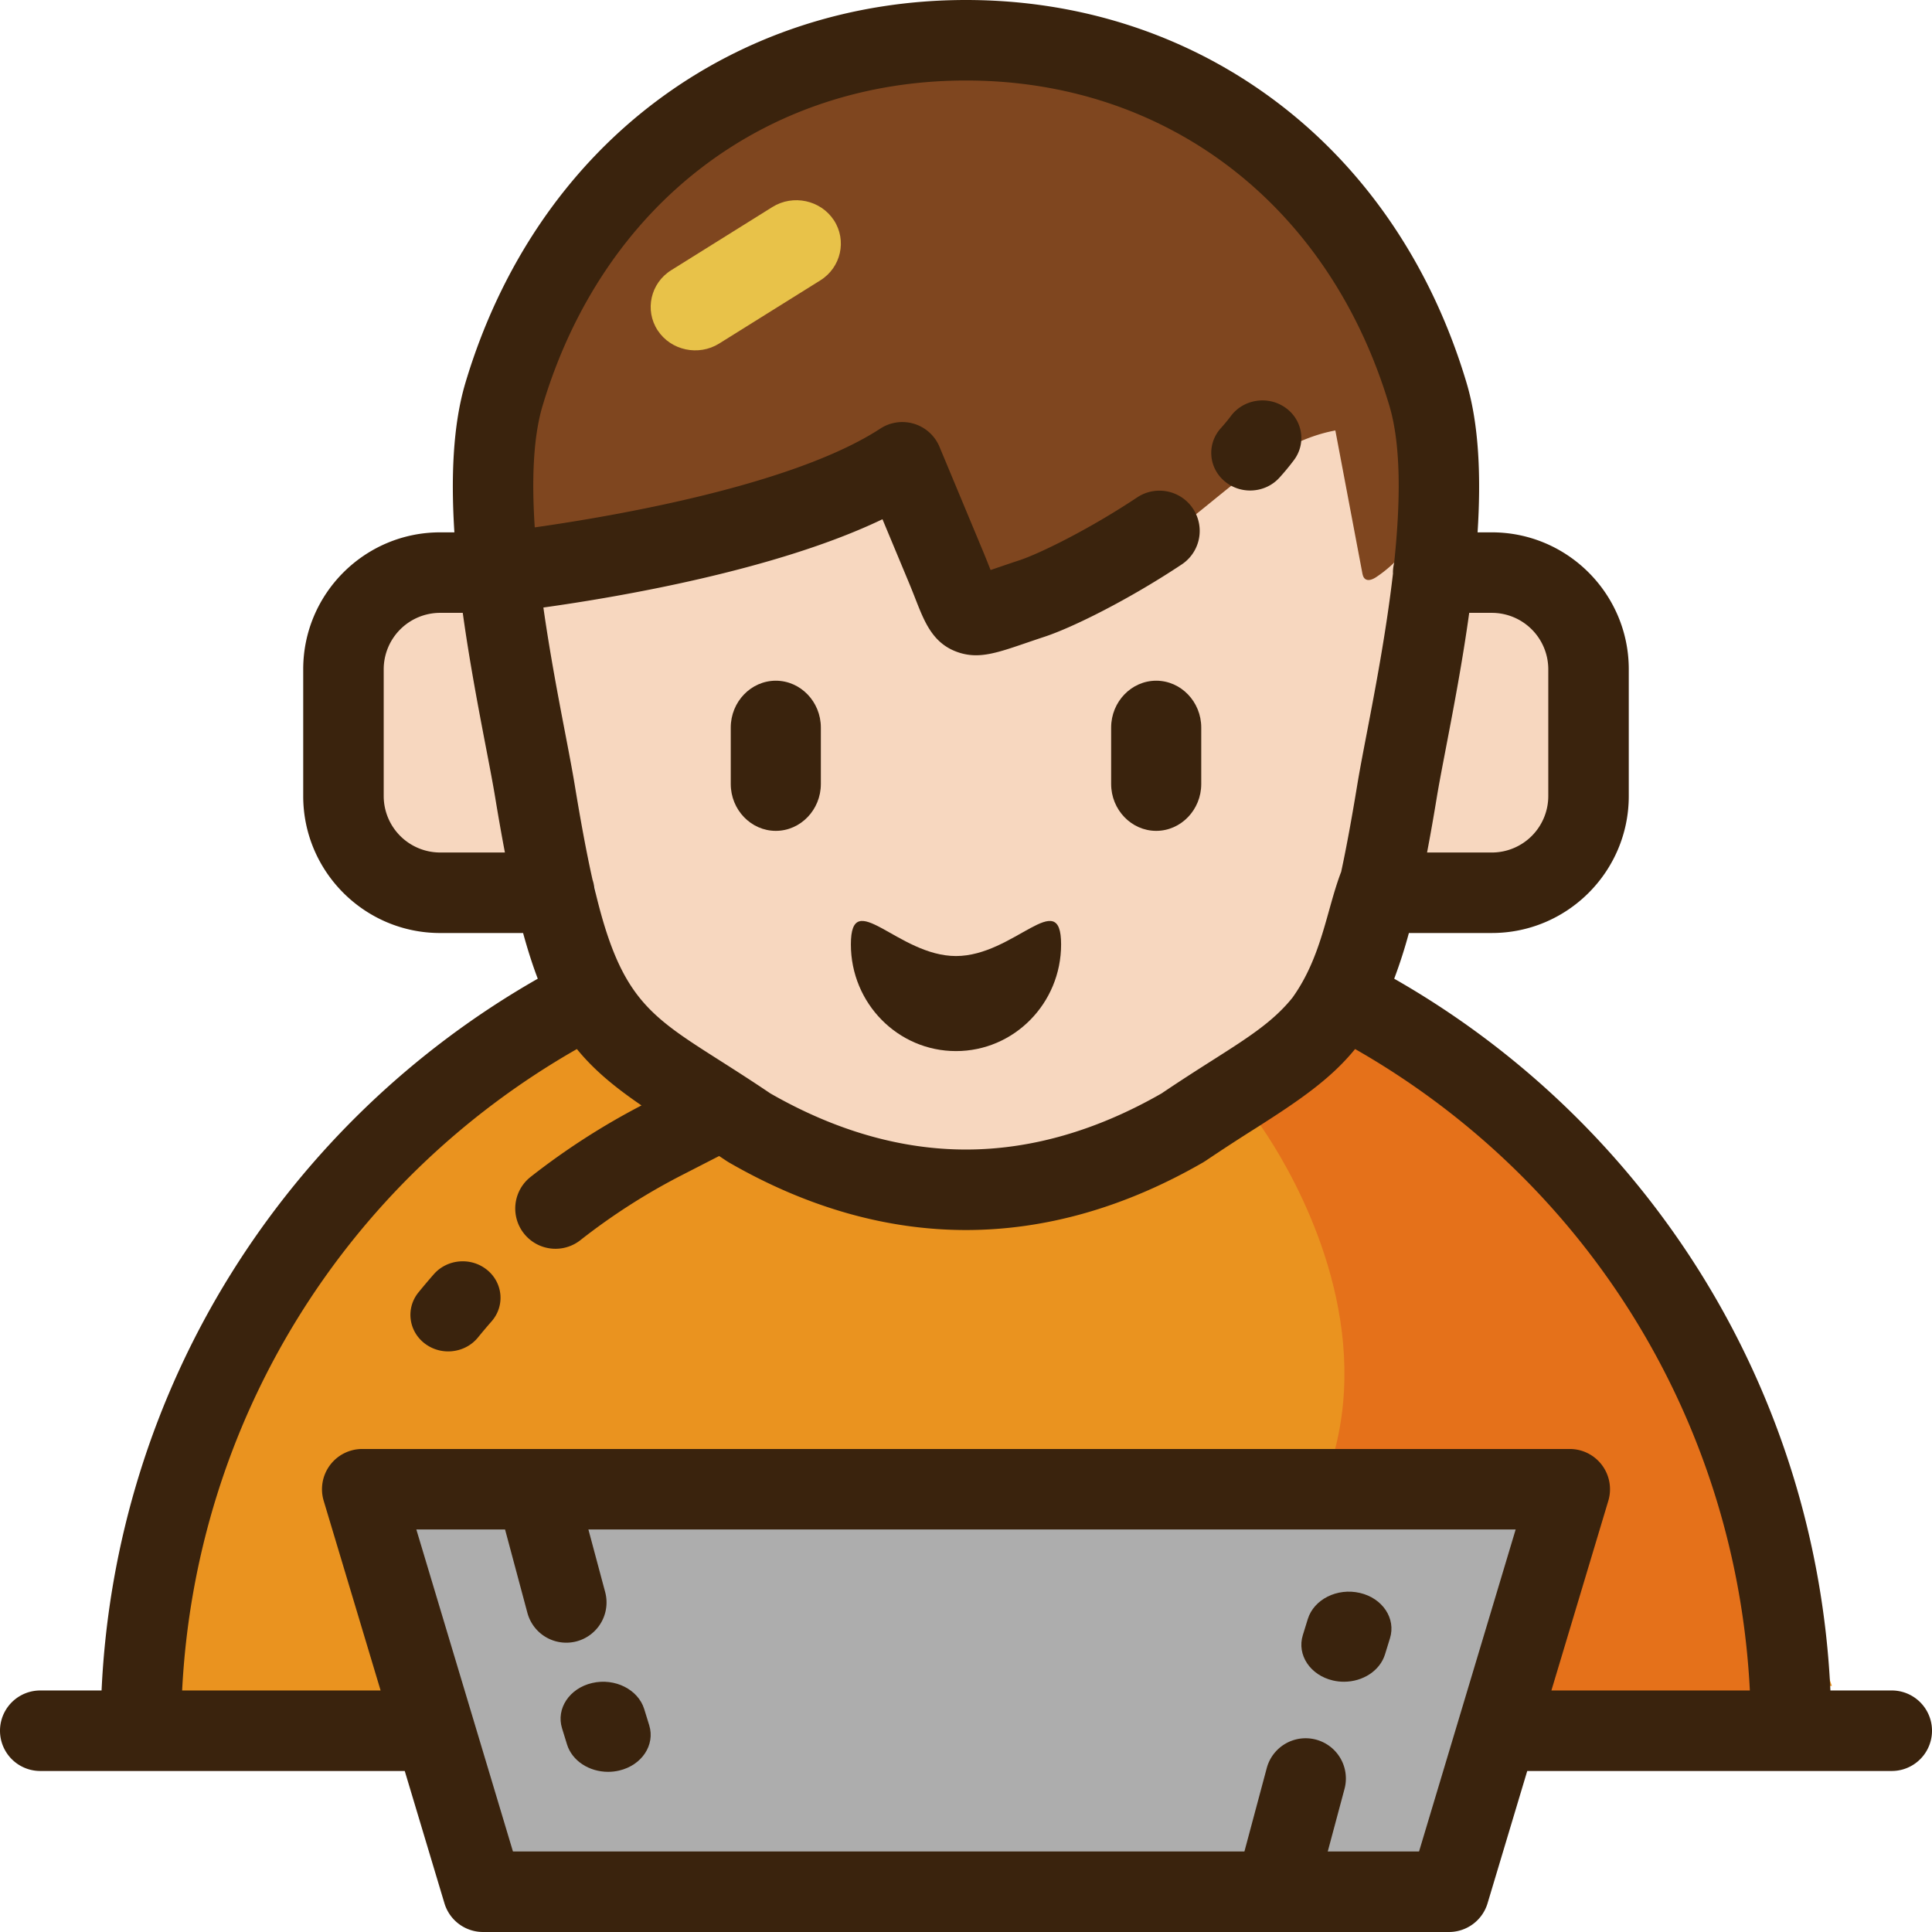 <svg width="193" height="193" viewBox="0 0 193 193" xmlns="http://www.w3.org/2000/svg"><title>Page 1</title><g fill="none" fill-rule="evenodd"><path d="M16 169s4.642-54.05 42.48-66c0 0 40.714 35.071 78.51 0l14.75 4.858 18.057 23.116L183 168.42 16 169z" fill="#EA931F"/><path d="M125.459 111.788S155.839 151.498 104 172h77l-9.152-34.72-16.198-22.563L137.766 103l-12.307 8.788z" fill="#E5711A"/><path fill="#ADADAD" d="M37 148L155 148 143.794 190 50.406 190z"/><path d="M51.418 54.053c-.113.922-.295 1.723-.595 2.285-2.106 3.954-7.1.165-10.51 2.132-1.383.799-1.8 2.568-2.049 4.143a105.977 105.977 0 0 0-1.23 12.765c-.077 2.19-.08 4.427.591 6.514.672 2.086 2.127 4.029 4.193 4.77 1.24.446 2.593.432 3.912.412l10.938-.161c4.172-.062 2.42 3.762 2.88 6.665.127.795.585 5.353 1.309 5.83L89.1 118h14.142l23.294-8.608c2.323-2.991 5.396-5.993 7.22-9.298 1.017-1.845.481-3.211.935-5.164.824-3.552 3.715-5.407 7.343-5.896 3.517-.474 7.261.011 10.478-1.483 3.522-1.635 5.677-5.416 6.273-9.247.596-3.831-.145-7.739-1.081-11.501-.568-2.28-1.208-4.54-1.92-6.779-.238-.749-.492-1.509-.955-2.144-.981-1.346-2.708-1.893-4.332-2.273-1.625-.38-3.355-.718-4.594-1.832-2.282-2.051-2.566-13.361-3.209-16.72l-2.364-12.363-18.44-14.806L97.82 3 81.168 6.099l-16.064 9.296-11.04 13.773-2.302 16.752c-.266 1.94-.026 5.525-.344 8.133" fill="#F7D7BF"/><path d="M90.697 47.23a41.213 41.213 0 0 0 5.14 12.403c.313.504.672 1.03 1.222 1.251.59.237 1.255.065 1.867-.108 5.783-1.637 11.664-3.317 16.714-6.588 5.929-3.84 10.821-9.892 17.757-11.187l2.686 14.202c.042.224.095.467.27.614.313.263.787.059 1.127-.168 3.835-2.547 6.036-7.123 6.442-11.721.406-4.599-.812-9.216-2.677-13.435C133.515 15.007 114.325 3.95 95.277 4c-12.335.033-24.972 4.564-33.203 13.791-3.112 3.489-5.541 7.56-7.386 11.862-2.392 5.577-9.086 25.81-.264 27.564 5.19 1.033 13.076-1.972 18.015-3.441 6.2-1.845 12.236-4.194 18.258-6.545" fill="#7F461F"/><path d="M48.66 126.861c-1.593-1.3-3.976-1.106-5.324.431a65.653 65.653 0 0 0-1.53 1.811c-1.288 1.584-1.002 3.876.64 5.119a3.847 3.847 0 0 0 2.33.778c1.12 0 2.228-.479 2.974-1.394.439-.54.896-1.08 1.357-1.607 1.347-1.538 1.147-3.838-.446-5.138m73.668-78.79a3.949 3.949 0 0 0 2.556.929c1.083 0 2.16-.435 2.928-1.285a24.048 24.048 0 0 0 1.454-1.761c1.254-1.684.86-4.032-.882-5.245-1.743-1.213-4.172-.83-5.426.853a16.75 16.75 0 0 1-.999 1.207c-1.412 1.564-1.247 3.937.369 5.302" fill="#3A230D"/><path d="M154.98 168.872l5.685-18.947a4.022 4.022 0 0 0-3.851-5.177H36.188a4.021 4.021 0 0 0-3.852 5.177l5.685 18.947H18.195c1.35-26.763 16.122-50.773 39.434-64.076 1.742 2.137 3.832 3.838 6.454 5.633a70.755 70.755 0 0 0-11.115 7.169 4.021 4.021 0 0 0 4.976 6.317 62.713 62.713 0 0 1 10.173-6.523l3.723-1.91c.239.16.472.313.716.479l.247.154c7.77 4.486 15.742 6.761 23.695 6.761 7.953 0 15.926-2.275 23.698-6.762l.246-.155a195.118 195.118 0 0 1 5-3.256c4.336-2.758 7.478-4.902 9.927-7.908 23.313 13.304 38.086 37.314 39.435 64.077H154.98zm-9.242 2.82a.085.085 0 0 1-.004.014l-3.976 13.25h-9.12l1.674-6.248a4.02 4.02 0 1 0-7.768-2.082l-2.231 8.33H51.242l-3.967-13.223-.018-.06-5.666-18.884h8.863l2.232 8.33a4.022 4.022 0 0 0 4.924 2.843 4.02 4.02 0 0 0 2.843-4.925l-1.674-6.248h92.63l-5.671 18.903zM53.42 52.684c-.304-4.618-.177-8.939.783-12.152 5.987-20.04 22.193-32.49 42.295-32.49 20.104 0 36.31 12.45 42.296 32.49 1.204 4.03 1.1 9.796.476 15.71-.076.308-.12.628-.12.959 0 .029.005.058.005.086-.665 5.771-1.78 11.591-2.624 15.992-.38 1.978-.707 3.685-.936 5.073-.56 3.405-1.086 6.278-1.615 8.735-1.459 3.795-1.924 8.469-4.866 12.575-1.916 2.39-4.406 3.976-7.99 6.255-1.496.952-3.188 2.028-5.072 3.303-6.494 3.726-13.073 5.615-19.555 5.615-6.481 0-13.059-1.889-19.551-5.613-1.884-1.274-3.576-2.35-5.072-3.303-7.14-4.541-9.944-6.326-12.495-17.22a3.992 3.992 0 0 0-.186-.812c-.588-2.626-1.168-5.754-1.79-9.535-.23-1.389-.557-3.099-.937-5.078-.677-3.533-1.53-7.982-2.184-12.585 7.383-1.03 23.21-3.703 33.874-8.819l2.641 6.335c.27.648.493 1.218.688 1.715.889 2.262 1.728 4.398 4.242 5.246a5.443 5.443 0 0 0 1.773.292c1.406 0 2.89-.506 4.946-1.208.565-.193 1.202-.411 1.921-.648 2.788-.92 8.385-3.695 13.685-7.218a4.02 4.02 0 1 0-4.452-6.696c-4.946 3.287-9.849 5.65-11.753 6.278-.75.247-1.413.474-2 .674-.294.1-.599.205-.892.303-.21-.532-.448-1.14-.735-1.83l-4.368-10.479a4.022 4.022 0 0 0-5.908-1.82c-8.697 5.672-26.536 8.735-34.524 9.87zm-9.454 32.478a5.642 5.642 0 0 1-5.635-5.635v-12.67a5.641 5.641 0 0 1 5.635-5.636h2.262c.676 4.885 1.58 9.607 2.34 13.568.369 1.923.688 3.585.899 4.87.326 1.977.648 3.805.972 5.503h-6.473zm99.564-5.503c.211-1.283.53-2.943.898-4.864.76-3.963 1.666-8.686 2.341-13.573h2.264a5.641 5.641 0 0 1 5.635 5.635v12.67a5.642 5.642 0 0 1-5.635 5.636h-6.475c.325-1.699.647-3.526.972-5.504zm45.448 89.213h-6.127c-.683-14.793-5.127-29.126-12.959-41.678a86.76 86.76 0 0 0-30.616-29.424 49.83 49.83 0 0 0 1.467-4.566h8.29c7.54 0 13.676-6.135 13.676-13.677v-12.67c0-7.542-6.135-13.677-13.677-13.677h-1.427c.35-5.462.157-10.723-1.106-14.95-3.487-11.674-10.103-21.415-19.135-28.17C118.567 3.478 107.894 0 96.5 0 85.106 0 74.433 3.479 65.634 10.06c-9.031 6.755-15.648 16.496-19.136 28.17-1.263 4.228-1.455 9.489-1.106 14.95h-1.425c-7.542 0-13.677 6.136-13.677 13.677v12.67c0 7.542 6.135 13.678 13.677 13.678h8.288c.465 1.697.95 3.208 1.467 4.565a86.757 86.757 0 0 0-30.616 29.425c-7.832 12.553-12.275 26.885-12.959 41.678H4.021a4.021 4.021 0 0 0 0 8.042h36.412l3.966 13.219a4.021 4.021 0 0 0 3.851 2.865h79.133l.018.001.028-.001h17.32a4.021 4.021 0 0 0 3.852-2.865l3.965-13.219h36.413a4.021 4.021 0 0 0 0-8.043z" fill="#3A230D"/><path d="M59.15 168.127c-2.267.528-3.612 2.555-3.004 4.525l.497 1.61c.509 1.65 2.226 2.738 4.103 2.738.364 0 .735-.04 1.103-.127 2.268-.529 3.613-2.555 3.005-4.526l-.497-1.609c-.608-1.97-2.936-3.14-5.206-2.611m74-.254c.368.086.739.127 1.103.127 1.876 0 3.594-1.088 4.103-2.738l.497-1.609c.608-1.97-.736-3.997-3.004-4.525-2.267-.53-4.598.64-5.207 2.61l-.497 1.609c-.608 1.97.736 3.997 3.004 4.526" fill="#3A230D"/><path d="M81.951 28.006l-10.109 6.313c-2.062 1.288-4.827.694-6.145-1.32-1.319-2.015-.71-4.717 1.352-6.005l10.109-6.313c2.062-1.288 4.827-.694 6.145 1.32 1.319 2.015.71 4.717-1.352 6.005" fill="#E8C249"/><path d="M77.5 83c-2.475 0-4.5-2.105-4.5-4.678v-5.644C73 70.105 75.025 68 77.5 68s4.5 2.105 4.5 4.678v5.644C82 80.895 79.975 83 77.5 83m38 0c-2.475 0-4.5-2.105-4.5-4.678v-5.644c0-2.573 2.025-4.678 4.5-4.678s4.5 2.105 4.5 4.678v5.644c0 2.573-2.025 4.678-4.5 4.678M106 94.345C106 100.23 101.299 105 95.5 105S85 100.23 85 94.345c0-5.884 4.701 1.16 10.5 1.16s10.5-7.044 10.5-1.16" fill="#3A230D"/></g></svg>
